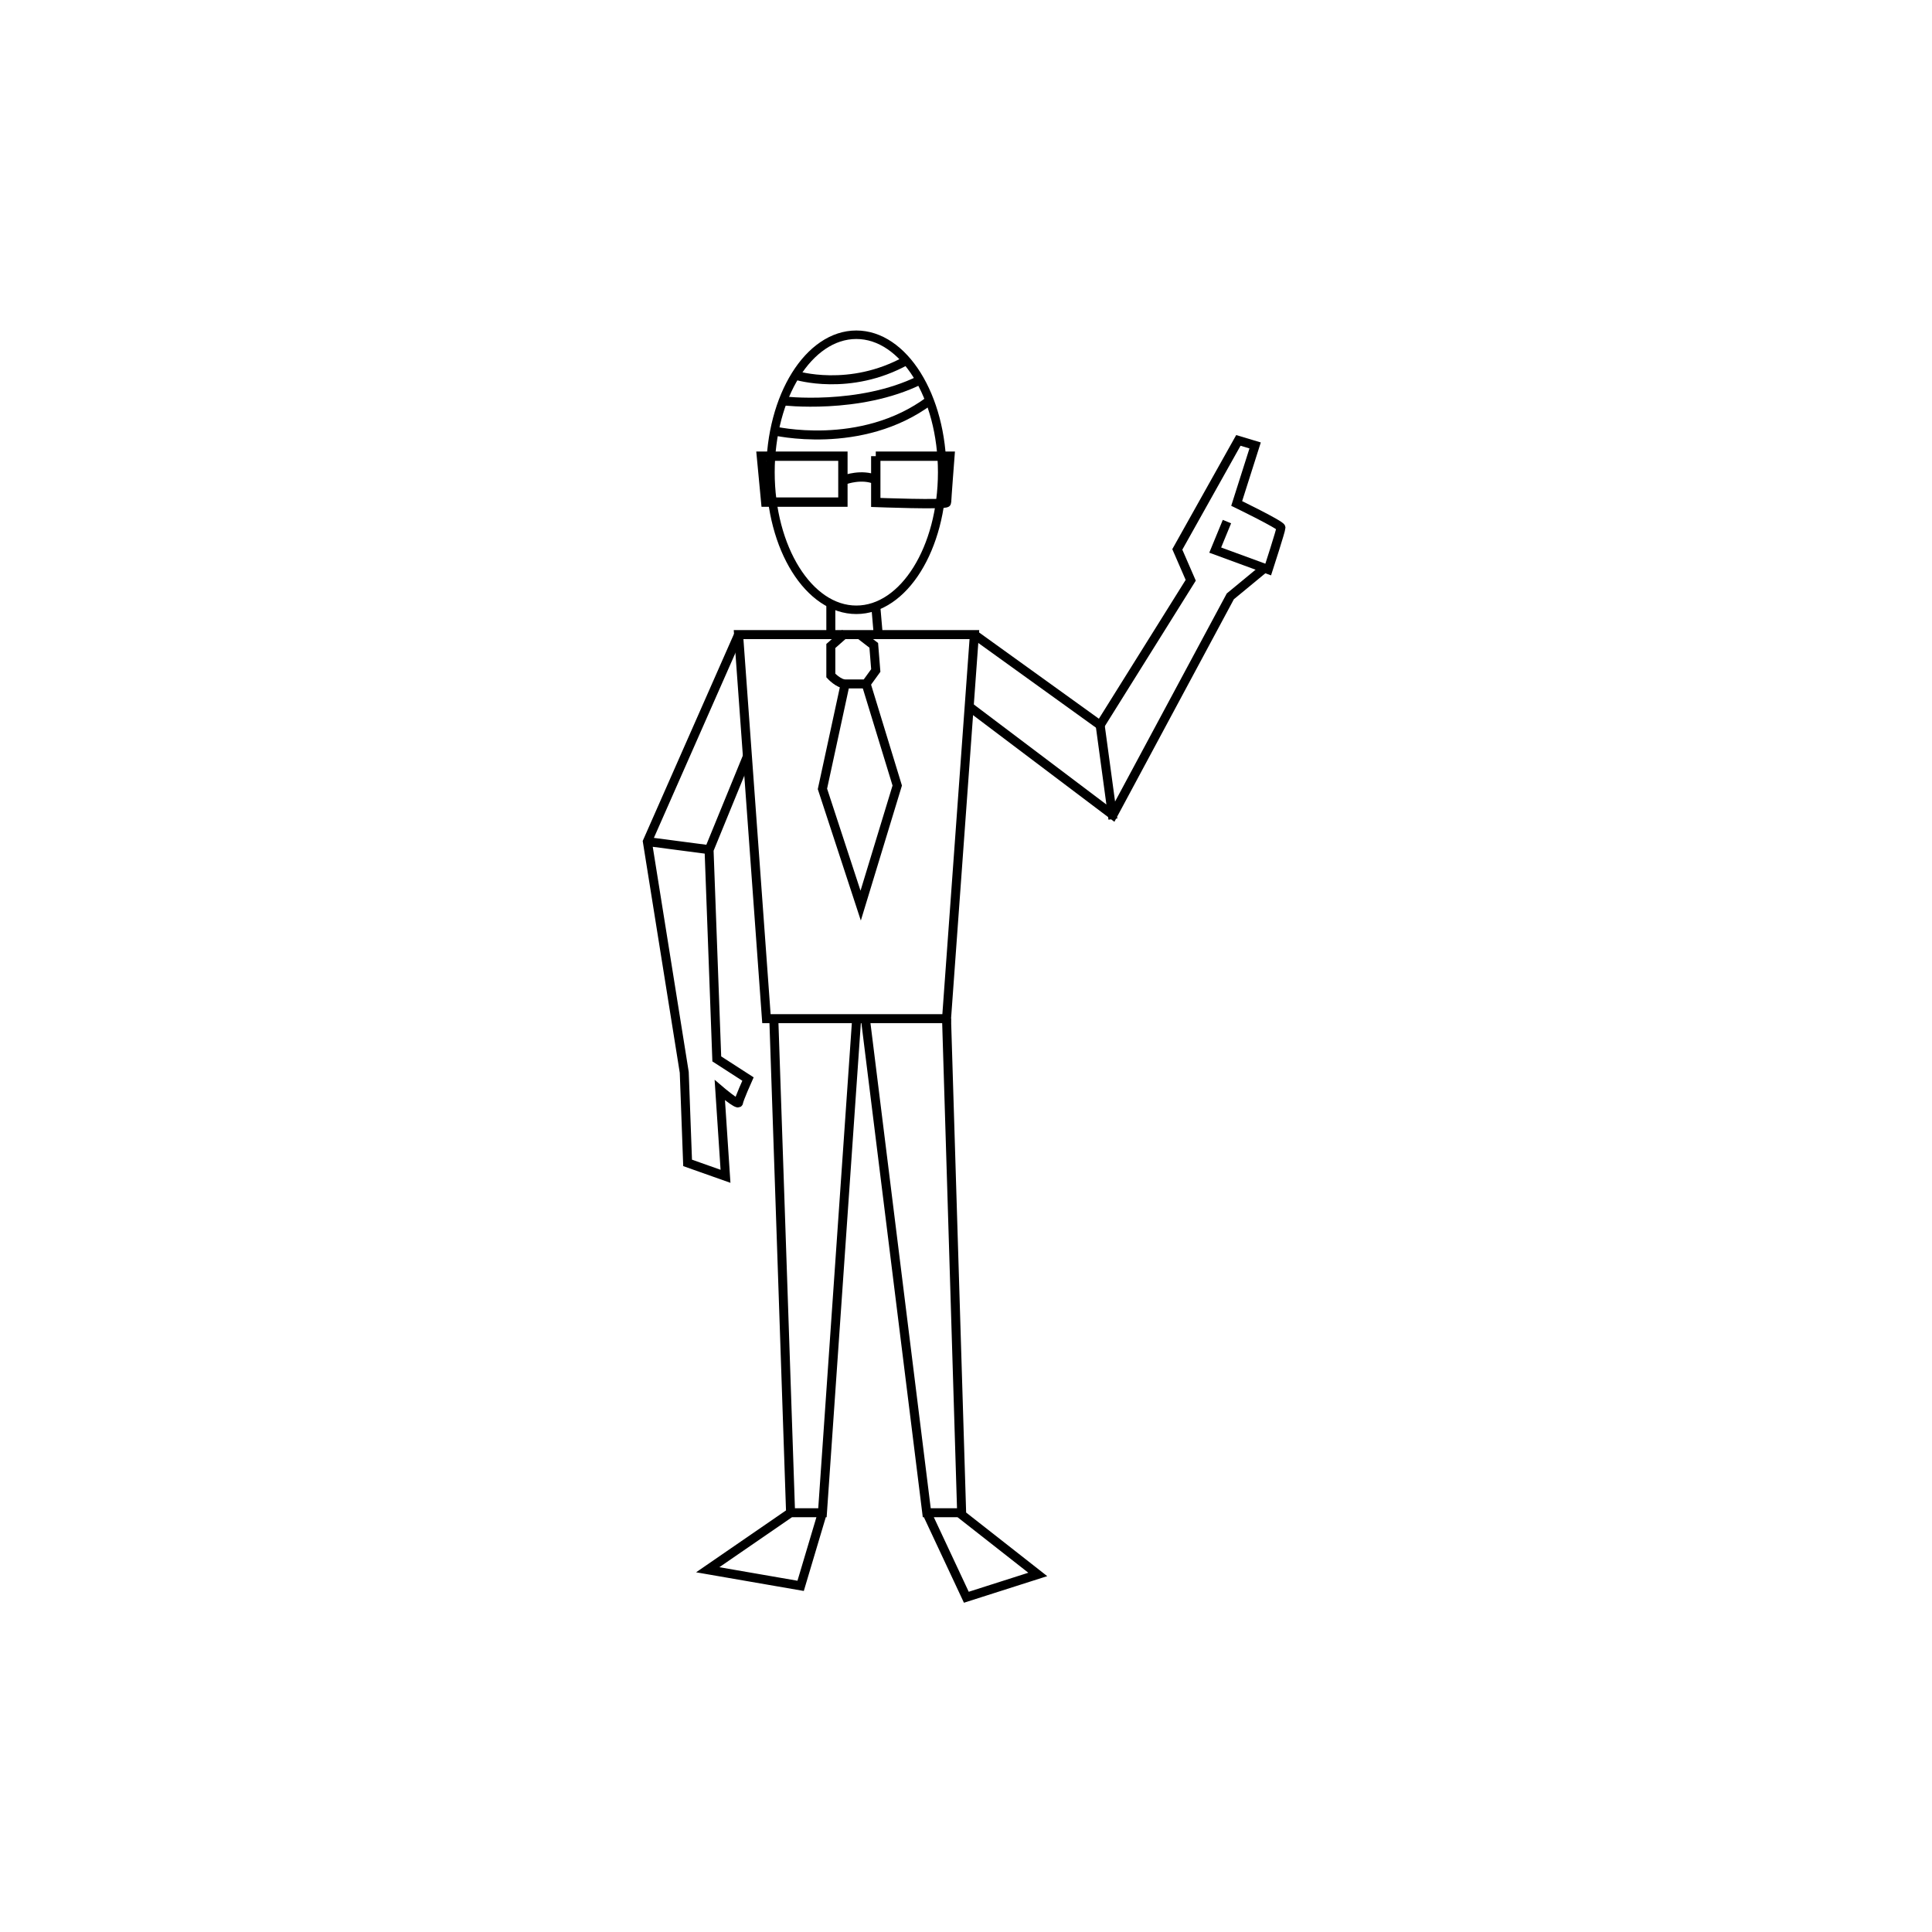 <svg version="1" xmlns="http://www.w3.org/2000/svg" width="576" height="576" viewBox="0 0 576 576"><ellipse fill="none" stroke="#000" stroke-width="2.532" stroke-miterlimit="10" cx="255.3" cy="140.8" rx="25.6" ry="41"/><path fill="none" stroke="#000" stroke-width="2.681" stroke-miterlimit="10" d="M237.3 111.9s16 5 32.9-4.4m-36.9 12s22.8 2.8 41-6.2m-43.8 15.1s26.2 6.3 46.7-9"/><path fill="none" stroke="#000" stroke-width="2.785" stroke-miterlimit="10" d="M227 136l1.3 13.7h23V136zm25 7s4.9-1.8 9.1 0m0-7v13.8s21.1.8 21.1 0 1-13.8 1-13.8h-22.1z"/><path fill="none" stroke="#000" stroke-width="2.681" stroke-miterlimit="10" d="M247.7 180v8.8m13.4-8.1l.7 8.1m-41.6.4h70.3l-8.3 114.5h-53.7z"/><path fill="none" stroke="#000" stroke-width="2.681" stroke-miterlimit="10" d="M220.2 189.2L193 250.9l11 68.8 1 27 11.3 4-1.7-25.7s5.5 4.7 5.6 3.7 2.8-7 2.8-7l-9.3-6-2.3-62.3 11.5-28.1M193 250.9l18.3 2.4m79.2-64.1l37.5 27 27-43.2-4-9.2 18.2-32.5 5 1.5-5.5 17.3s13.2 6.4 13.2 7.2-3.8 12.5-3.8 12.5l-15.8-5.8 3.5-8.5"/><path fill="none" stroke="#000" stroke-width="2.681" stroke-miterlimit="10" d="M377.1 169.3l-10.3 8.5-35 65.2-42.8-32.3m39 5.5l3.8 28m-101.1 59.5l5 147.3h9.5l10.2-147.3m2.6 0L276.3 451h10.4l-4.5-147.3M235.7 451L211 468l27.7 4.8 6.5-21.8m31.1 0l11.8 25.2 21.3-6.8-23.2-18.2M252 188.8l-4.3 3.8v8.8s2.3 2.5 4.3 2.5h6.2l2.9-4-.6-7.5-3.9-3"/><path fill="none" stroke="#000" stroke-width="2.681" stroke-miterlimit="10" d="M252 203.8l-6.8 31.4 11.4 34.8 10.9-35.8-9.3-30.4"/></svg>
